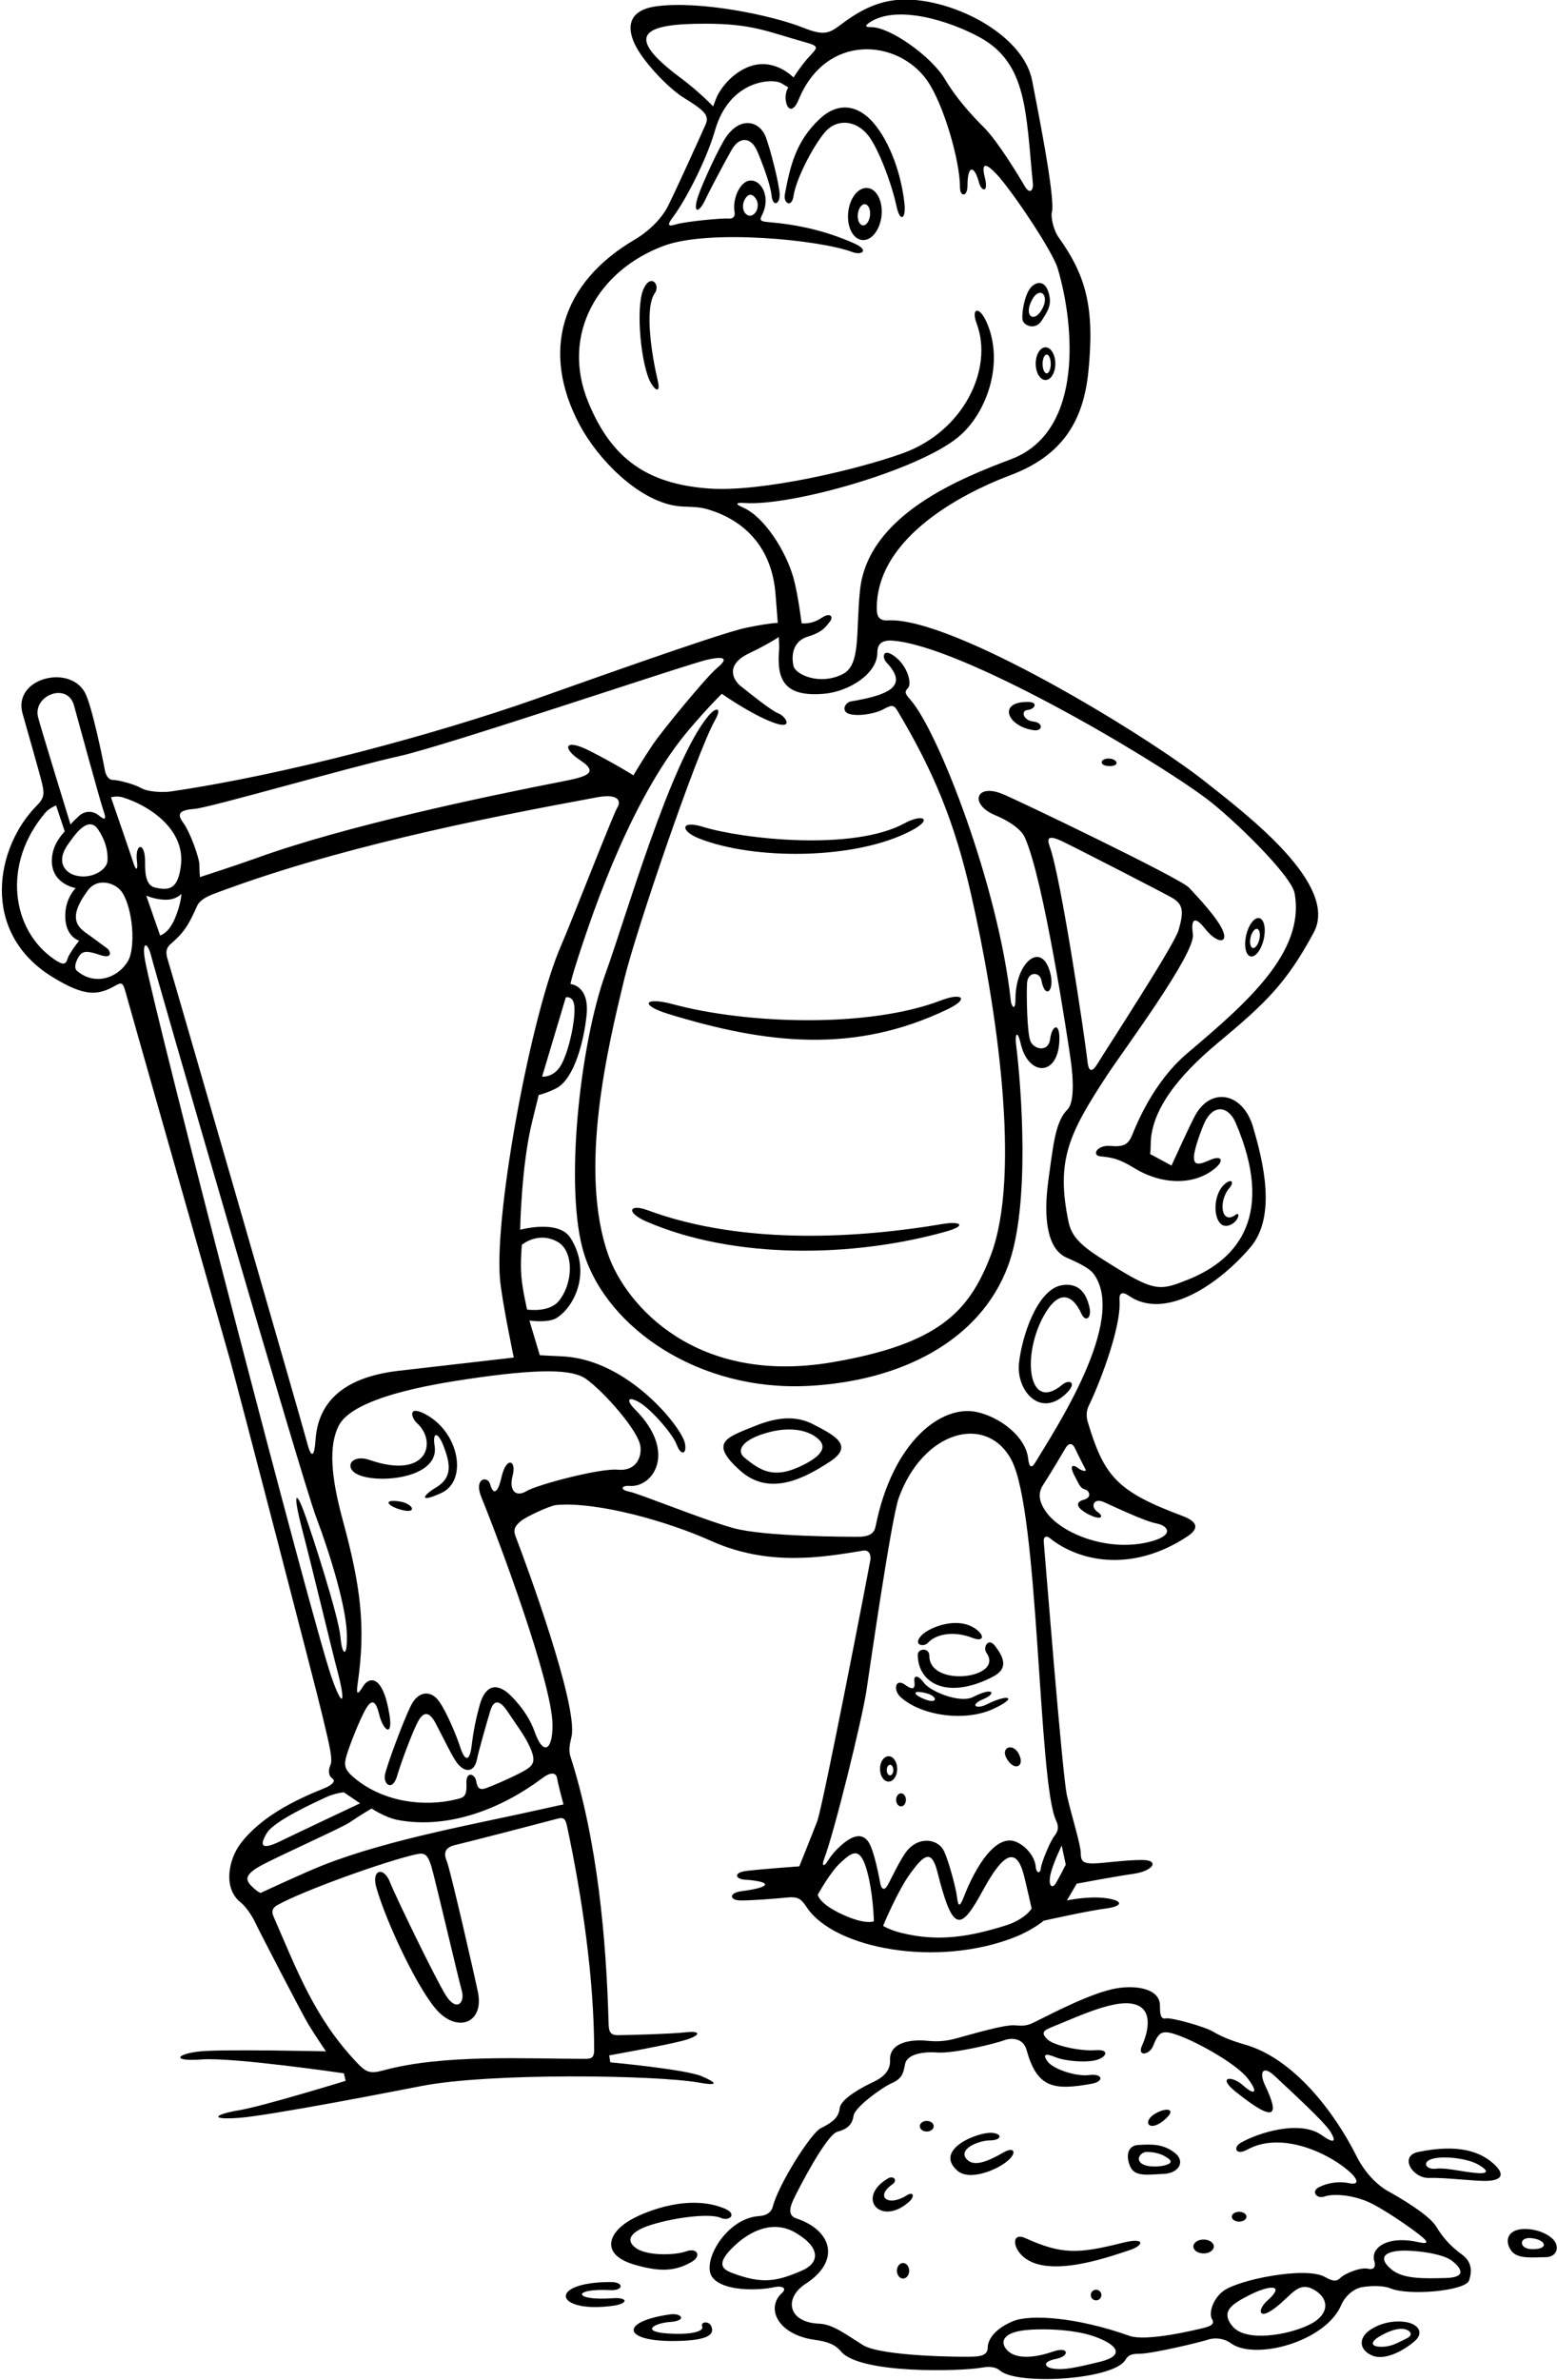 <?xml version="1.0" encoding="UTF-8"?>
<svg xmlns="http://www.w3.org/2000/svg" xmlns:xlink="http://www.w3.org/1999/xlink" width="449pt" height="686pt" viewBox="0 0 449 686" version="1.1">
<g id="surface1">
<path style=" stroke:none;fill-rule:nonzero;fill:rgb(0%,0%,0%);fill-opacity:1;" d="M 201.5 600.332 C 207.164 601.332 207 600.5 202.336 598.5 C 197.664 596.5 176 594.5 176 594.5 L 175.664 592.5 C 175.664 592.5 193.5 589.332 197.836 588 C 202.164 586.668 202.164 585.336 197.836 585.836 C 193.5 586.332 180.5 586.668 178.164 586.668 C 175.836 586.668 175.566 585.5 175.5 583.164 C 174.836 559.238 172.355 530.797 164.5 506.336 C 163.82 504.215 164.5 502.164 164.836 500.5 C 166.676 491.289 151.547 450.32 148.664 442.836 C 147.836 440.664 148.836 439.664 150.164 438.5 C 151.5 437.336 158.5 434 160.5 433.836 C 172.414 432.84 192.641 438.605 205 444.164 C 221.426 451.559 236.852 448.996 248.836 447 C 250.836 446.664 251.164 448.5 251 449.664 C 250.836 450.836 237.336 520.664 235.664 525 C 234 529.336 230.5 538 230.5 538 C 230.5 538 219 538.836 215.164 539.336 C 211.336 539.836 212.164 541.664 214.664 541.836 C 222.547 542.359 222.93 543.98 213.836 545.164 C 210 545.664 210.336 547.836 213.664 547.836 C 217 547.836 223.5 547.336 226.836 547 C 230.164 546.664 231 547.336 232.664 549.836 C 240.648 561.809 270.406 567.305 292.836 558.336 C 297.836 556.336 301 553.664 301 553.664 C 301 553.664 313.664 550.836 318.836 550.164 C 324 549.5 324 547.836 318.836 547.164 C 313.664 546.5 307.664 547.836 307.664 547.836 L 310.5 543 C 310.5 543 321 541 326.836 540.164 C 332.664 539.336 334.5 536.164 329.336 536.164 C 324.164 536.164 318 537.164 315.164 537.164 C 312.336 537.164 311.664 536.5 311.664 534.164 C 311.664 531.836 309 523.336 307.664 517.5 C 306.336 511.664 301.164 446.164 301 444.5 C 300.836 442.836 301.836 442.664 302.664 443.336 C 311.883 450.707 327.227 453.016 342.5 442.836 C 345.672 440.719 345.605 438.727 341 437 C 322.09 429.91 318.41 425.648 313.664 409.836 C 313.164 408.164 313.336 406.5 314 405.164 C 316.473 400.223 323.414 383 322.836 374.836 C 322.664 372.5 323.836 372.336 325.5 373.5 C 335.414 380.438 350.422 371.34 360.5 359.664 C 368.25 350.691 364.25 334.75 361.336 324.836 C 358.402 314.871 349.039 313.129 344.5 321.836 C 342.5 325.664 337.836 336 337.836 336 L 331.664 332.664 C 331.664 332.664 331.836 331.5 331.836 330 C 331.836 320.129 339.723 310.203 351.164 300.664 C 364.895 289.227 370.938 283.496 378.836 268.836 C 386.223 255.109 360 235.164 347.336 225.164 C 330.492 211.871 274.566 177.742 256 178.836 C 253.164 179 252.836 177.164 252.836 175.336 C 252.836 152.336 284.223 139.664 291.336 137 C 306.492 131.312 312.395 121.242 313.836 107.332 C 315.77 88.602 313.117 79.398 305.336 68.5 C 303.664 66.168 303 62.332 303.336 61.168 C 304.473 57.184 298.695 28.816 297.664 23.332 C 295.465 11.578 279.48 2.031 265.5 0.168 C 256.711 -1.004 250.234 1.281 242.836 6.832 C 239.289 9.492 237.934 10.508 231.664 8 C 222.621 4.383 201.73 0.09 189.164 1.832 C 179.871 3.125 180.211 9.719 185.742 17.027 C 189.012 21.352 193.754 26.059 197.164 28.168 C 202.836 31.668 204.664 33.168 203.5 35.832 C 202.336 38.5 195.164 54.332 192.664 59.332 C 190.164 64.332 185.164 67.832 183.164 69 C 161.801 81.465 155.867 101.312 167.164 122.5 C 172.441 132.391 183.895 144.164 195 145.836 C 197.801 146.254 200.836 145.836 204.164 146.836 C 213.84 149.734 222.605 156.988 223.664 171.5 C 223.867 174.27 224.098 177.062 224.289 179.547 C 222.254 179.656 219.246 180.105 215 181 C 207.004 182.688 163.5 198.336 154 201.664 C 125.973 211.5 83.016 223.23 49.168 228.164 C 47.125 228.465 42.668 228.336 40.668 227.164 C 38.668 226 34 224.836 32.668 224.836 C 31.332 224.836 30.5 223.664 30.168 221.664 C 29.832 219.664 26.5 203.336 24.5 199.664 C 19.969 191.355 3.684 195.523 6.5 205.664 C 7.332 208.664 11.332 222.5 12.168 226 C 12.828 228.781 12.727 230.105 10.668 232.164 C -1.254 244.086 -5.918 268.734 15.168 281.664 C 24.645 287.48 28.301 286.965 33.5 284 C 35.039 283.121 35.5 283.336 36.168 285.836 C 36.832 288.336 64.5 385.5 66.332 392 C 68.168 398.5 91.5 488.164 92.832 494 C 94.168 499.836 96.168 506.836 95.332 508.664 C 94.5 510.5 94.832 512 95.832 512.664 C 96.832 513.336 96 514.5 93.5 515.5 C 85.285 518.785 75.215 523.66 69.332 531.5 C 65.832 536.164 64.332 544.336 69.332 548.336 C 71 549.664 72.832 552.5 73.668 554.336 C 74.5 556.164 87.168 580.664 89 583.664 C 90.832 586.668 94 591.332 94 591.332 C 94 591.332 64.668 590.668 57.832 591.332 C 51 592 49 594.332 58.168 593.668 C 67.332 593 99.168 597.668 99.168 597.668 L 99.668 599.832 C 99.668 599.832 75.832 607.168 68.832 608.332 C 61.832 609.5 60.168 611.168 69 610.5 C 77.832 609.832 113.836 602.832 121.5 601.332 C 141.25 597.469 189.082 598.141 201.5 600.332 Z M 178.164 423.664 C 173.164 423.164 154.836 428 151.836 429.836 C 148.836 431.664 146.664 429.836 147.836 425.336 C 149 420.836 146 419.836 144.664 425.664 C 143.336 431.5 142 430.336 141.336 427.836 C 140.664 425.336 136.5 426 138.836 431.664 C 143.391 442.73 159.336 485.215 159.336 497.336 C 159.336 504.629 156.66 506.238 154.164 499.164 C 153.168 496.332 151.164 492.664 147.336 488.836 C 143.5 485 140 485.5 138.336 491.5 C 136.664 497.5 136.215 501.648 136 503.336 C 135.41 507.945 134.035 507.773 132.664 503.5 C 131.816 500.84 129 493.836 126.664 490.5 C 124.336 487.164 120.664 487.336 118.5 491.664 C 116.336 496 111.5 509 111 511.664 C 110.5 514.336 113.164 516.5 114.5 512 C 115.836 507.5 119 499.164 120.5 496.336 C 122 493.5 123.695 493.059 125.664 496.836 C 128.676 502.59 130.336 506.164 131.664 508 C 133.98 511.18 136.742 510.93 137.5 507.336 C 138.164 504.164 140.5 496.164 141.336 493.336 C 142.164 490.5 143.664 489.336 146.336 493.336 C 149 497.336 151.336 500.336 152.836 503.664 C 154.594 507.574 153.863 508.793 151.664 510.164 C 149 511.836 140.5 515.5 139.5 515.664 C 138.5 515.836 137.664 515.664 137.336 513.5 C 137 511.336 134.336 510.336 134.5 514.164 C 134.664 518 133.664 518.164 131.664 518.664 C 122.598 520.934 110.625 519.621 102.164 512.5 C 99 509.836 99 508.664 100.5 504.336 C 102 500 104.5 494.164 105.664 492.336 C 106.836 490.5 108.164 489.336 109.336 494.164 C 110.5 499 113.336 500.836 112.336 494.5 C 110.391 482.188 106.277 483.48 104.664 486.164 C 102.664 489.5 102.836 487.5 103.164 485.164 C 105.445 469.223 104.164 457.723 98.832 438.164 C 95.312 425.262 94.832 416.625 97.668 411 C 101.77 402.859 124.23 399.141 134 397.664 C 155.863 394.371 165.113 394.723 169 397.5 C 174.312 401.297 184.035 412.422 184.664 416.836 C 185.164 420.336 183.164 424.164 178.164 423.664 Z M 49.168 272.164 C 53.047 268.844 54.344 266.77 56.832 261.164 C 57.5 259.664 59.203 258.598 61.668 257.664 C 96.574 244.477 137.777 236.168 172.164 229.836 C 178.5 228.664 179.164 231 178 232.836 C 176.836 234.664 164.336 266.836 161.836 272.5 C 153.297 291.852 142.594 349.094 144.164 368.5 C 144.664 374.664 148.164 391.336 148.164 391.336 C 148.164 391.336 120.5 394.5 114.836 395.164 C 97.719 397.18 91.672 405.266 91 415 C 90.668 419.836 89.832 420.836 88.5 415.664 C 87.168 410.5 49 278.5 48.332 276.5 C 47.668 274.5 48 273.164 49.168 272.164 Z M 46.168 269.664 L 42.168 258.164 C 42.168 258.164 45.168 259.555 48.5 259.336 C 50.996 259.168 52.332 257.664 52.332 257.664 C 52.332 257.664 52.168 260.836 50.332 265 C 48.5 269.164 46.168 269.664 46.168 269.664 Z M 165.664 290.5 C 165.836 294.164 164.336 301.836 162.164 306.336 C 160 310.836 156.336 310.336 156.336 310.336 L 163.164 287.5 C 163.164 287.5 165.5 286.836 165.664 290.5 Z M 150.5 358.836 C 150.5 358.836 155.199 354.816 160.836 358 C 165.449 360.609 165.438 369.723 161.164 375 C 158.336 378.5 152 377.5 152 377.5 C 152 377.5 150.664 371.836 150.336 367.836 C 150 363.836 150.5 358.836 150.5 358.836 Z M 242.836 551.836 C 236 548.664 235.836 546.164 235.836 546.164 C 235.836 546.164 239.5 539.5 242.5 536.836 C 245.5 534.164 247.836 532 249.836 538.664 C 251.836 545.336 252 553.836 252 553.836 C 252 553.836 249.664 555 242.836 551.836 Z M 289.664 555.164 C 279.664 558.223 270.723 559.891 259.836 557.164 C 256.5 556.336 254.664 555.164 254.664 555.164 C 254.664 555.164 258.836 545 262.664 539.836 C 266.5 534.664 268.645 532.969 270.336 539.664 C 274.801 557.395 277.031 556.715 283.5 544.836 C 289.559 533.703 293.223 532.387 295.336 540.836 C 296 543.5 297.5 550.164 297.5 550.164 C 297.5 550.164 295.664 553.336 289.664 555.164 Z M 307.336 537.5 C 307.336 537.5 305.5 541.164 304.5 542.836 C 303.5 544.5 302.336 543.836 302.836 540.836 C 303.336 537.836 306.164 532 306.164 532 Z M 304.5 524.664 C 305.449 526.727 305.164 527.836 304 529.336 C 302.836 530.836 300.336 536.836 300.164 538.5 C 300 540.164 298.836 540.164 298.664 538 C 298.5 535.836 296.5 532.5 293.164 531 C 287.246 528.336 281.309 538.164 278 546.664 C 276.836 549.664 276.336 549.836 276 547 C 275.664 544.164 273.664 536.836 272.336 533.836 C 270.539 529.797 264.348 529.09 260.836 534.5 C 258.664 537.836 256.664 542.336 255.836 543.664 C 255 545 254.164 544.664 253.836 542.836 C 253.5 541 252.164 534 250.664 531.336 C 249.164 528.664 246.664 528.664 243.5 531.164 C 240.336 533.664 239 536 238.336 537 C 237.664 538 236.836 538 237.664 535.836 C 240.562 528.309 248.539 495.914 249.836 487.5 C 250.5 483.164 257 437.836 259.164 431.836 C 266.238 412.254 284.539 407.473 291.664 420.836 C 299.648 435.801 299.355 513.484 304.5 524.664 Z M 312.5 432.336 C 310 433 310.336 434.664 313.836 436.5 C 317.336 438.336 318.664 437.336 316.5 435.836 C 314.336 434.336 315.336 431.664 318.336 433 C 321.336 434.336 330 438.5 333.5 439.164 C 337 439.836 338.836 442.664 331.336 444.5 C 319.262 447.449 306.016 441.992 301.664 435.836 C 299.664 433 299.164 430.5 300.836 428 C 302.5 425.5 306.664 418.5 307.336 417.336 C 308 416.164 309.164 415.664 310 417.5 C 310.711 419.062 313.164 423.836 313.164 423.836 C 313.164 423.836 312.664 424.5 310.836 423.164 C 309 421.836 308.5 422.836 309.836 425.336 C 311.164 427.836 311.5 429 312.836 429.336 C 314.164 429.664 315 431.664 312.5 432.336 Z M 251 6.332 C 258.883 1.316 273.902 6.012 282.664 10.832 C 296.223 18.289 295.836 32.434 297.836 52.668 C 298.078 55.152 296.836 56 295.5 53.668 C 294.164 51.332 287.836 40.832 283.836 36.832 C 279.836 32.832 275.664 28.164 272.5 22.832 C 268.539 16.168 256.625 7.832 251.336 7.832 C 249.5 7.832 249.164 7.5 251 6.332 Z M 196.336 22.5 C 179.188 9.777 185.926 6.832 203.336 6.832 C 217.023 6.832 221.242 9.109 232.164 12.168 C 236.336 13.332 235.836 13.668 233.5 16.168 C 231.164 18.668 228.836 22.332 228.836 22.332 C 228.836 22.332 224.836 18.168 219.336 18.5 C 213.836 18.832 208.945 23.445 206.836 27.668 C 206.5 28.332 205.664 30.668 205.664 30.668 C 205.664 30.668 201.5 26.332 196.336 22.5 Z M 214.336 146.336 C 211.664 145.164 212.336 144.836 214.836 145 C 228.375 145.902 264.68 135.598 276.336 126 C 284.582 119.207 289.863 104.348 284.336 92.5 C 282.316 88.176 279.961 88.785 281.664 93.332 C 286.492 106.195 278.008 124.305 260.336 130.664 C 247.074 135.438 219.594 141.863 204.664 140.836 C 186.609 139.586 176.336 132.191 169.664 116 C 161.543 96.27 172.625 77.785 191.5 70.832 C 204.605 66.004 236.34 69.105 245.836 72.668 C 248.5 73.668 250.836 72.168 246.336 70.168 C 238.02 66.473 229.984 64.719 221.336 64 C 219.312 63.832 219.012 63.422 219.664 62.168 C 222.609 56.531 219.207 51.246 215.781 52.137 C 213.309 52.781 211.164 57.316 211.836 61.168 C 212.023 62.27 211.5 63.168 210 63 C 208.5 62.832 197.664 63.832 195 64.668 C 192.336 65.5 192.5 64.668 194 62.668 C 198.062 57.246 203.938 45.477 206.164 37.668 C 210.414 22.809 222.977 22.527 225.336 24 C 226.664 24.832 227.336 25.168 227.336 25.168 C 227.336 25.168 226.164 26.832 226.664 29.332 C 227.164 31.832 228.77 32.457 230.336 28.668 C 238.234 9.527 258.863 11.195 267.336 23.168 C 272.004 29.766 276.836 46.215 276.836 54 C 276.836 56.832 279 56.832 279 53.5 C 279 47.465 280.961 47.512 282.336 52.668 C 283 55.168 285.164 55.832 284 51.168 C 282.836 46.5 284.543 47.148 287.5 50.332 C 291.836 55 303.5 72.332 305 77.332 C 309.719 93.062 312.836 124.27 291.664 132.336 C 277.941 137.562 250.281 148.105 248 170.164 C 246.746 182.266 248.309 191.68 243 194.336 C 236.316 197.676 229.406 194.438 228.836 192 C 228.164 189.164 228.5 184.836 233 183.5 C 237.5 182.164 238.336 180.336 239.336 179.164 C 240.336 178 239.691 176.262 236.836 178.164 C 233.836 180.164 231.164 179.664 231.164 179.664 C 231.164 179.664 230.164 171.5 228.836 166.664 C 226.715 158.988 220.449 149.012 214.336 146.336 Z M 214.316 58.832 C 214.516 57.547 215.441 56.145 216.414 56.145 C 217.395 56.145 218.52 57.699 218.52 59 C 218.52 61.137 217.227 62.191 216.25 62.191 C 215.273 62.191 213.98 60.969 214.316 58.832 Z M 216 188.336 C 219.246 186.785 222.363 185.105 224.578 183.629 C 224.68 185.32 224.727 186.637 224.664 187.336 C 223.961 195.824 226.039 200.953 237.5 200 C 245.055 199.371 253 194.074 253 188.164 C 253 185.664 254.32 184.492 257.164 184.664 C 276.734 185.871 330.984 217.629 347.836 230.164 C 355.281 235.711 372.387 252.289 373.336 257.5 C 376.426 274.508 359.52 289.102 342.336 303.664 C 332.5 312 327.664 324.336 326.5 327.164 C 325.336 330 324 330.664 320.164 330.336 C 316.336 330 314.711 333.07 317.336 333.336 C 320.664 333.664 322.664 334 327 336.664 C 334.984 341.582 344.293 341.809 350.336 336.836 C 353.164 334.5 352.336 332.836 348.664 334.5 C 345 336.164 344.164 335.5 344.336 333.164 C 344.5 330.836 346.5 325.5 347.336 323.664 C 349.77 318.312 354.176 318.633 356.336 323.664 C 367.547 349.828 357.512 362.895 342.664 368.836 C 335.102 371.859 333.289 372.473 322.5 365.836 C 313.742 360.445 309.312 357.777 308.164 352.336 C 304.414 334.504 308.254 326.719 319.336 309.836 C 323.875 302.91 344.789 274.867 344 269.336 C 343.203 263.758 345.297 264.906 347.336 267.5 C 351 272.164 354.164 272 352.664 268.336 C 351.164 264.664 345.336 258.5 342.836 255.836 C 340.336 253.164 293.164 230.5 289 228.836 C 281.316 225.762 279.5 231.875 287 235 C 291 236.664 294.441 239.016 295.5 241.336 C 300.898 253.16 307.68 298.156 308.664 304.836 C 309.734 312.043 309.652 318.012 307.836 319.836 C 304.383 323.281 303.781 329.66 302.336 340.164 C 300.77 351.504 302.117 360.055 307.5 362.5 C 309.336 363.336 313.836 365.164 315.336 367.164 C 325.328 380.492 303.895 412.676 298.5 421.664 C 297.5 423.336 296.758 422.992 296.5 420.5 C 295.844 414.164 288.32 408.391 281.5 407 C 271.57 404.977 257.43 415.355 252.5 440 C 252.164 441.664 251.164 443 247.5 443 C 244.914 443 220.5 443 211.5 440.5 C 202.5 438 184.664 430.664 181.5 430 C 178.336 429.336 179.5 428.164 181.5 428.336 C 188.348 428.902 195.371 418.539 183.164 406.336 C 180.336 403.5 181.164 402.336 184.5 404.336 C 187.836 406.336 194 413.336 195.164 416.5 C 196.336 419.664 198.164 419.336 197.5 416 C 196.605 411.523 181.172 391.863 162.164 391 C 158.5 390.836 155.664 390.664 155.664 390.664 L 152.664 380.664 C 152.664 380.664 158.164 381.5 160.664 379.836 C 166.133 376.188 170.422 366.09 164.5 356.836 C 161.043 351.43 150 354.5 150 354.5 C 150 354.5 150.301 335.961 153.5 323.164 C 155 317.164 155.336 315.664 155.336 315.664 C 155.336 315.664 158 315 160.5 313.664 C 165.586 310.953 168.414 300.156 169.164 292.5 C 170 284 164.5 283.664 164.5 283.664 C 164.5 283.664 164.836 282 165.664 279.336 C 171.914 259.34 183.141 228.551 198.836 210.164 C 204.664 203.336 208.164 200 208.164 200 C 208.164 200 216.164 205.664 222.664 208.164 C 229.164 210.664 226.664 206.5 224.5 205.664 C 222.336 204.836 216 199.664 213.664 197.836 C 211.336 196 209.07 191.637 216 188.336 Z M 313.625 306.125 C 312.641 297.605 305.891 252.766 302.75 244.125 C 301.934 241.883 301.98 240.531 306 242.375 C 309.355 243.914 336.5 257.875 338.125 258.875 C 341.207 260.773 341.418 262.727 339.875 268.125 C 338.652 272.406 319.418 301.848 316.5 306.625 C 315.125 308.875 314 309.375 313.625 306.125 Z M 56.168 233.164 C 60.5 232.836 101.336 221 115 218 C 128.664 215 197.965 191.508 204 190.164 C 210 188.836 209.5 190.336 206.664 192.664 C 203.836 195 191 210.5 188 215 C 185 219.5 182.664 223.5 182.664 223.5 C 182.664 223.5 177.664 220.336 170.164 216.5 C 162.664 212.664 162 215.664 167.336 219.164 C 172.664 222.664 169.5 223.836 162.664 225.164 C 139.574 229.672 99.668 238.062 74 247.336 C 68 249.5 57.668 252.836 57.668 252.836 C 57.668 252.836 57.5 251.336 57.5 249.336 C 57.5 247.336 54.832 239.836 52.832 237.164 C 50.832 234.5 51.832 233.5 56.168 233.164 Z M 11 206.836 C 9.305 200.48 19.434 196.496 21.332 203.336 C 22.168 206.336 28.832 230.836 29.832 233.664 C 30.832 236.5 30.191 236.453 28.418 235 C 26.824 233.691 24.5 233.664 22.832 235.164 C 21.168 236.664 20.332 237.664 20.332 237.664 C 20.332 237.664 12.074 210.859 11 206.836 Z M 31 248.164 C 30.859 250.68 26.418 253.652 21.668 252.336 C 18.984 251.59 15.855 248.613 19.699 243.266 C 21.379 240.93 25.41 234.781 28.332 239.164 C 30.332 242.164 31.168 245.164 31 248.164 Z M 15.832 276.664 C 3.355 268.348 0.371 249.098 13.168 234.164 C 14.168 233 16.168 232.164 16.168 232.164 L 18.668 239.664 C 18.668 239.664 15.832 242.5 15.168 246 C 13.512 254.684 21.832 256 21.832 256 C 21.832 256 19.066 258.66 18.832 263.336 C 18.5 270 22.832 271.164 22.832 271.164 C 22.832 271.164 20 274.664 19.5 276.336 C 19 278 18.332 278.336 15.832 276.664 Z M 36.832 277.164 C 33.949 281.902 27.359 284.285 22.168 279.836 C 21.641 279.383 21.301 278.172 22.668 275.836 C 23.832 273.836 25.5 274.164 29 275.336 C 32.5 276.5 32 274.164 30.832 273.336 C 29.668 272.5 27.5 270.836 24.668 268.836 C 21.16 266.359 20.508 263.195 25.332 256.664 C 28.168 252.836 33.359 254.504 35.168 257.164 C 38.332 261.836 39.219 273.246 36.832 277.164 Z M 39.5 248.336 C 39.832 251 39.168 251 38.5 248.836 C 37.832 246.664 32 229.836 32 229.836 C 32 229.836 33.668 229.336 35.332 229.836 C 42.676 232.035 53.492 238.906 52.168 249.5 C 51.32 256.281 48.902 256.828 44.668 255.836 C 41.832 255.164 41.832 251.164 41.832 248.336 C 41.832 242.496 38.84 243.059 39.5 248.336 Z M 95.668 483.664 C 89.844 467.035 44.777 293.027 41.832 276.836 C 40.832 271.336 42.5 271.164 43.668 275.836 C 44.832 280.5 86.832 425.836 91.168 437.336 C 95.5 448.836 99.668 463 100 470.5 C 100.336 478 98.668 477.664 98.168 471.836 C 97.668 466 90 442.164 87.668 435.836 C 85.332 429.5 84.332 430.164 87.168 441 C 90 451.836 96 476.836 97.168 481.164 C 99.898 491.316 98.82 492.676 95.668 483.664 Z M 77 528.336 C 79.168 524.836 91 519.5 93.832 518.164 C 96.668 516.836 99.168 516.664 99.168 516.664 L 103.836 519.836 C 103.836 519.836 86.168 528.164 80.668 530.836 C 75.168 533.5 74.832 531.836 77 528.336 Z M 72.5 543.664 C 70.668 541.836 70.668 540.336 75.168 537.836 C 79.668 535.336 98.594 526.863 100.836 525.336 C 104 523.164 107.164 521.336 107.164 521.336 C 107.164 521.336 111.164 524 114.836 524.664 C 129.59 527.352 144.742 521.316 156.5 512.5 C 158.5 511 160.336 510.664 160.664 512.664 C 161 514.664 162.5 520.164 162.5 520.164 C 162.5 520.164 160 520.664 156.336 521.5 C 138.445 525.566 112.543 530.035 93.168 537.664 C 87.668 539.836 75.168 545.664 75.168 545.664 C 75.168 545.664 74.332 545.5 72.5 543.664 Z M 110.5 596.832 C 106.547 597.91 105.457 597.277 102.836 594.5 C 90.742 581.711 85.715 568.18 78.832 552.336 C 78.266 551.027 78.5 550 80 549.164 C 87.867 544.797 111.84 536.285 120.164 534.5 C 122.5 534 123.336 534.664 124.336 537.836 C 125.336 541 132.164 570.336 133.164 573.836 C 134.164 577.336 131.664 580 128.664 575.336 C 125.664 570.664 113.754 545.969 112.5 542.664 C 110.699 537.926 107.066 538.902 108.5 544 C 111.391 554.281 120.996 574.496 126.5 580 C 132.391 585.891 139.555 582.945 137.836 574.336 C 137 570.164 129.836 538.836 128.836 536.5 C 127.836 534.164 128.336 532.5 131.336 531.836 C 134.336 531.164 158.664 524.836 160.5 524.336 C 162.336 523.836 163 524 163.5 526.336 C 167.801 546.41 171.336 570.301 171.336 591 C 171.336 592.832 170.836 593.5 168.836 593.5 C 151.449 593.5 127.871 592.094 110.5 596.832 "/>
<path style=" stroke:none;fill-rule:nonzero;fill:rgb(0%,0%,0%);fill-opacity:1;" d="M 209.5 39.332 C 207.445 42.211 202.5 53 201.336 56.5 C 199.629 61.609 201.523 61.68 203.5 57.332 C 204.336 55.5 209 46.668 211 43.168 C 213.188 39.336 216.531 39.387 218.336 43.5 C 219.5 46.168 222.164 53 222.5 56.332 C 222.836 59.664 224.836 59 224.836 56.168 C 224.836 53.332 222 42.5 220.836 39.5 C 219.047 34.898 213.68 33.488 209.5 39.332 "/>
<path style=" stroke:none;fill-rule:nonzero;fill:rgb(0%,0%,0%);fill-opacity:1;" d="M 251.664 35.168 C 247.297 30.25 241.703 29.363 236.5 34.168 C 229.508 40.621 227.844 47.938 226.336 56 C 225.836 58.668 228.336 60 228.836 56.5 C 229.504 51.816 234.223 42.5 237.836 38.168 C 241.133 34.207 246.699 34.461 250.336 39 C 253.242 42.637 257.09 52.75 258.5 59.332 C 259.559 64.266 261.266 63.156 260.836 58.832 C 260.023 50.719 256.758 40.891 251.664 35.168 "/>
<path style=" stroke:none;fill-rule:nonzero;fill:rgb(0%,0%,0%);fill-opacity:1;" d="M 250.203 54.191 C 247.551 53.91 245.039 57.039 244.602 61.18 C 244.16 65.324 245.953 68.91 248.609 69.191 C 251.262 69.473 253.77 66.344 254.211 62.203 C 254.648 58.062 252.855 54.473 250.203 54.191 Z M 250.898 62.102 C 250.719 63.785 249.785 65.066 248.816 64.961 C 247.844 64.859 247.203 63.41 247.383 61.73 C 247.562 60.047 248.492 58.766 249.465 58.867 C 250.434 58.973 251.074 60.422 250.898 62.102 "/>
<path style=" stroke:none;fill-rule:nonzero;fill:rgb(0%,0%,0%);fill-opacity:1;" d="M 298.672 104.832 C 298.672 107.438 299.938 109.547 301.5 109.547 C 303.062 109.547 304.328 107.438 304.328 104.832 C 304.328 102.23 303.062 100.121 301.5 100.121 C 299.938 100.121 298.672 102.23 298.672 104.832 Z M 303.012 104.918 C 303.012 106.414 302.484 107.629 301.836 107.629 C 301.184 107.629 300.656 106.414 300.656 104.918 C 300.656 103.422 301.184 102.207 301.836 102.207 C 302.484 102.207 303.012 103.422 303.012 104.918 "/>
<path style=" stroke:none;fill-rule:nonzero;fill:rgb(0%,0%,0%);fill-opacity:1;" d="M 300.336 92.5 C 302.164 89.668 303.5 87.832 302.336 84.168 C 301.164 80.5 298.5 81.332 297.164 83 C 295.375 85.238 294.664 90.168 294.836 92 C 295 93.832 298.5 95.332 300.336 92.5 Z M 297.664 86.332 C 299.738 82.535 302.664 84.836 300.664 88.832 C 298.391 93.383 294.98 91.254 297.664 86.332 "/>
<path style=" stroke:none;fill-rule:nonzero;fill:rgb(0%,0%,0%);fill-opacity:1;" d="M 188.836 84.5 C 190.559 82.039 187.535 78.609 185.5 83.5 C 183.227 88.961 184.898 105.488 187.664 110.332 C 189 112.668 190.555 113.41 189.664 109.668 C 188.09 103.008 185.691 88.992 188.836 84.5 "/>
<path style=" stroke:none;fill-rule:nonzero;fill:rgb(0%,0%,0%);fill-opacity:1;" d="M 245 205.836 C 247.816 206.586 252.5 205.664 254.664 204.5 C 256.836 203.336 257.664 203 258.664 204.664 C 269.441 222.629 275.348 237.316 280 257.664 C 287.324 289.703 294.676 338.574 285.664 362 C 279.402 378.281 270.484 387.438 240.164 392.664 C 200.617 399.484 180.605 376.18 175.5 362 C 166.602 337.281 175.453 301.219 180 282.336 C 183.352 268.422 200.918 216.953 206.164 207.664 C 208.336 203.836 206.5 203.664 204.164 206.5 C 193.277 219.723 180.25 265.148 174.664 280.5 C 167.281 300.809 162.551 343.078 168.5 361.664 C 175.219 382.66 201.34 401.23 233.336 399.5 C 259.855 398.066 282.59 386.547 290.664 365 C 297.211 347.555 294.516 313.109 293 301 C 292.664 298.336 293.336 296.5 294.336 300.836 C 296.52 310.305 305.168 310.496 305.5 299.836 C 305.664 294.5 303.336 295.5 302.836 299.5 C 302.336 303.5 298.164 302.5 297.164 300.164 C 296.164 297.836 296 287 296.164 283.5 C 296.336 280 299.836 280 300.336 282.664 C 301.379 288.246 304.258 285.672 302.836 280.336 C 300.379 271.133 292.836 277.336 292.836 288 C 292.836 291.664 291.684 290.156 291.5 288.5 C 287.836 255.164 270.5 210.664 262.5 201.664 C 261.164 200.164 260.664 199.5 261.836 198.336 C 263 197.164 261.836 192.164 258.164 189.336 C 254.5 186.5 254.285 189.535 255.664 191 C 261.52 197.207 257.754 200.164 245.5 202.164 C 243.527 202.488 242.5 205.164 245 205.836 "/>
<path style=" stroke:none;fill-rule:nonzero;fill:rgb(0%,0%,0%);fill-opacity:1;" d="M 298.164 210.5 C 300.664 210.836 301 208.336 298 208 C 295 207.664 294.336 204.836 296.336 204.664 C 298.336 204.5 299.664 202.336 296.336 202.336 C 287.492 202.336 290.559 209.484 298.164 210.5 "/>
<path style=" stroke:none;fill-rule:nonzero;fill:rgb(0%,0%,0%);fill-opacity:1;" d="M 320 220.836 C 323.164 220.836 322.172 218.664 319.664 218.664 C 317.164 218.664 316.836 220.836 320 220.836 "/>
<path style=" stroke:none;fill-rule:nonzero;fill:rgb(0%,0%,0%);fill-opacity:1;" d="M 360.629 275.691 C 362.023 276.012 363.723 273.805 364.422 270.758 C 365.121 267.715 364.559 264.984 363.16 264.664 C 361.766 264.344 360.066 266.551 359.367 269.598 C 358.668 272.641 359.23 275.367 360.629 275.691 Z M 360.637 270.23 C 360.988 268.707 361.84 267.605 362.535 267.766 C 363.234 267.926 363.516 269.289 363.164 270.812 C 362.812 272.336 361.965 273.438 361.27 273.277 C 360.57 273.117 360.289 271.754 360.637 270.23 "/>
<path style=" stroke:none;fill-rule:nonzero;fill:rgb(0%,0%,0%);fill-opacity:1;" d="M 355 353 C 357.336 351.836 357.664 349.164 356.336 350.164 C 352.191 353.273 351.246 346.297 354.5 342.5 C 356.035 340.711 355.125 339.617 353.164 341.336 C 348.91 345.055 349.992 355.504 355 353 "/>
<path style=" stroke:none;fill-rule:nonzero;fill:rgb(0%,0%,0%);fill-opacity:1;" d="M 307.664 401.5 C 310.664 398.5 308.336 397.5 306.336 399.164 C 296.145 407.656 294.48 389.66 301.664 378.164 C 305.773 371.598 309.488 373.504 311.836 378.664 C 313.078 381.402 314.91 379.816 314.164 376.836 C 313.777 375.277 312.555 369.391 306.164 370.5 C 298.992 371.746 294.562 385.641 293.836 393.164 C 293.094 400.793 300.016 409.152 307.664 401.5 "/>
<path style=" stroke:none;fill-rule:nonzero;fill:rgb(0%,0%,0%);fill-opacity:1;" d="M 267.664 473.5 C 269.488 471.449 274.344 469.773 280.5 472.164 C 283.5 473.336 284.164 471.664 281.5 469.664 C 276.293 465.762 268.137 469.031 265.836 471.336 C 263 474.164 266.336 475 267.664 473.5 "/>
<path style=" stroke:none;fill-rule:nonzero;fill:rgb(0%,0%,0%);fill-opacity:1;" d="M 286.336 483.336 C 290.492 481.176 289.93 478.273 286.836 474.336 C 285 472 283.336 474.836 284.5 476.5 C 289.664 483.883 268 486.562 268 477.336 C 268 474.836 264.664 475.164 264.664 477 C 264.664 485.203 273.145 490.172 286.336 483.336 "/>
<path style=" stroke:none;fill-rule:nonzero;fill:rgb(0%,0%,0%);fill-opacity:1;" d="M 284.5 491.336 C 281.5 492.836 279.5 491.5 283.5 489.836 C 287.5 488.164 286.5 486.164 280.664 489.164 C 276.82 491.145 268.254 487.559 266.5 485.164 C 264.664 482.664 263.5 483 263.664 484.5 C 263.836 486 264 487.836 261 485.664 C 258.18 483.629 257.5 487.164 259.664 489.164 C 265.547 494.594 278.176 496.406 286.336 492.664 C 293.785 489.25 290.902 488.133 284.5 491.336 Z M 266.664 489.836 C 262.836 488.336 263.164 487 267.336 488.164 C 270.422 489.031 270.5 491.336 266.664 489.836 "/>
<path style=" stroke:none;fill-rule:nonzero;fill:rgb(0%,0%,0%);fill-opacity:1;" d="M 290.164 506.664 C 292.336 510.836 295.684 509.348 293.836 505.664 C 292.125 502.27 288.617 503.691 290.164 506.664 "/>
<path style=" stroke:none;fill-rule:nonzero;fill:rgb(0%,0%,0%);fill-opacity:1;" d="M 256.25 506.262 C 254.883 506.262 253.773 507.898 253.773 509.914 C 253.773 511.934 254.883 513.57 256.25 513.57 C 257.617 513.57 258.727 511.934 258.727 509.914 C 258.727 507.898 257.617 506.262 256.25 506.262 Z M 256.664 511.781 C 256.145 511.781 255.723 511.098 255.723 510.25 C 255.723 509.402 256.145 508.719 256.664 508.719 C 257.188 508.719 257.609 509.402 257.609 510.25 C 257.609 511.098 257.188 511.781 256.664 511.781 "/>
<path style=" stroke:none;fill-rule:nonzero;fill:rgb(0%,0%,0%);fill-opacity:1;" d="M 259.836 516.949 C 259.051 516.949 258.418 517.793 258.418 518.836 C 258.418 519.875 259.051 520.719 259.836 520.719 C 260.613 520.719 261.246 519.875 261.246 518.836 C 261.246 517.793 260.613 516.949 259.836 516.949 "/>
<path style=" stroke:none;fill-rule:nonzero;fill:rgb(0%,0%,0%);fill-opacity:1;" d="M 271.375 288.375 C 250.508 296.402 215.414 295.23 194.125 289.5 C 185.781 287.254 184.336 289.699 192.625 292.25 C 221.133 301.023 246.492 303.852 273.375 290.875 C 279.672 287.836 277.398 286.059 271.375 288.375 "/>
<path style=" stroke:none;fill-rule:nonzero;fill:rgb(0%,0%,0%);fill-opacity:1;" d="M 201.5 241.664 C 217.219 247.953 246.84 247.992 263 239.336 C 269.18 236.023 266.008 234.512 260.836 237.336 C 246.094 245.371 214.391 241.941 202.664 238.336 C 196.215 236.348 196.094 239.504 201.5 241.664 "/>
<path style=" stroke:none;fill-rule:nonzero;fill:rgb(0%,0%,0%);fill-opacity:1;" d="M 271.836 352.836 C 249.293 356.648 215.02 359.363 186.664 348.836 C 181.492 346.91 180.312 349.496 186.5 352.164 C 211.801 363.09 246.016 362.543 272.836 355 C 278.941 353.281 277.031 351.953 271.836 352.836 "/>
<path style=" stroke:none;fill-rule:nonzero;fill:rgb(0%,0%,0%);fill-opacity:1;" d="M 122.336 407.5 C 117.336 405 118.836 409 120.164 410.164 C 126.121 415.379 123.547 426.734 106.5 420.836 C 102.164 419.336 99.668 422 101.836 424.164 C 105.777 428.109 126.891 426.945 125.336 416.836 C 124.664 412.5 126.336 412.836 127.836 416.664 C 129.93 422.02 130.547 425.949 125.664 428.836 C 122 431 120.5 433.5 127.336 430.336 C 135.02 426.77 132.422 412.543 122.336 407.5 "/>
<path style=" stroke:none;fill-rule:nonzero;fill:rgb(0%,0%,0%);fill-opacity:1;" d="M 115.336 432.836 C 110 432 111.836 434.336 116.164 435.336 C 120.5 436.336 118.988 433.406 115.336 432.836 "/>
<path style=" stroke:none;fill-rule:nonzero;fill:rgb(0%,0%,0%);fill-opacity:1;" d="M 234.336 410.5 C 228.164 407.336 221.793 409.395 217 411.336 C 209.164 414.5 204.664 416 213.336 423.836 C 222 431.664 232.164 426 239.336 421.336 C 246.5 416.664 240.5 413.664 234.336 410.5 Z M 230.5 422.836 C 223.055 426.246 219.277 423.977 214.664 420.164 C 212.238 418.16 213.93 414.895 221.836 412.836 C 226.73 411.555 232.5 411.664 236 414.836 C 239.5 418 234.5 421 230.5 422.836 "/>
<path style=" stroke:none;fill-rule:nonzero;fill:rgb(0%,0%,0%);fill-opacity:1;" d="M 176.664 662.5 C 165.16 663.332 164.848 659.578 176 660.168 C 179.844 660.371 180.004 657.832 176.164 657.832 C 157.629 657.832 159.883 667 176.836 664.668 C 181.281 664.055 181.152 662.176 176.664 662.5 "/>
<path style=" stroke:none;fill-rule:nonzero;fill:rgb(0%,0%,0%);fill-opacity:1;" d="M 202.5 670.668 C 203 671.668 200.664 673.168 192.664 672.668 C 184.664 672.168 188.5 669.668 193.336 669.332 C 198.164 669 196.664 666.668 193.164 667.168 C 178.809 669.219 179.5 674.832 193.836 674.832 C 203.902 674.832 205.598 673.055 205.336 671.332 C 204.926 668.676 201.793 669.254 202.5 670.668 "/>
<path style=" stroke:none;fill-rule:nonzero;fill:rgb(0%,0%,0%);fill-opacity:1;" d="M 187.836 641.332 C 194.824 639.137 204.844 637.973 207.836 639.332 C 210.285 640.449 212.793 638.266 209 636.668 C 198.992 632.453 186.762 637.164 182 639.832 C 175.164 643.668 173.164 650 183 652.832 C 189.465 654.695 194.262 655.082 199.5 652 C 202.336 650.332 201.164 647.832 197.836 649 C 194.5 650.168 186.5 650.332 183.336 648 C 180.164 645.668 182 643.168 187.836 641.332 "/>
<path style=" stroke:none;fill-rule:nonzero;fill:rgb(0%,0%,0%);fill-opacity:1;" d="M 421.5 649.832 C 418.5 647.668 416.164 645.168 414.164 641.832 C 412.164 638.5 403.664 633.5 400.336 631.668 C 397 629.832 393.5 626.168 391.164 621.5 C 385.035 609.234 373.188 593.32 358.836 589.332 C 355.836 588.5 352.336 587.168 349.836 585.664 C 347.336 584.164 337.664 581.5 336.164 581.836 C 334.664 582.164 334.5 580.5 334.5 578.164 C 334.5 573.391 328 572.164 322 573.164 C 315.242 574.293 304.512 579.828 299.164 582.5 C 296.836 583.664 295.836 584.164 292.836 583.836 C 289.836 583.5 280.5 586.332 275.5 587.668 C 270.5 589 267.5 588.168 265.5 588.168 C 258.59 588.168 256.523 590.945 256.664 593.832 C 256.836 597.168 254.336 599 251.836 600.168 C 249.336 601.332 242.5 604.832 242.164 607.668 C 241.836 610.5 240 611.832 236.664 613.5 C 233.84 614.914 224.438 629.754 222.836 636.168 C 222.5 637.5 221.336 638.668 218.836 638.832 C 209.387 639.465 202.301 652 205.336 656.332 C 208.375 660.68 219.125 660.266 223.164 659.332 C 225.336 658.832 227.164 659.5 225.5 661 C 220.773 665.254 224.172 673.023 235 674.5 C 238.664 675 240.836 675.832 242.5 677.832 C 247.969 684.395 277.09 683.605 283.164 682.5 C 285 682.168 287 682.168 288.336 683.332 C 293.293 687.676 320.93 686.047 324.5 680.332 C 325.336 679 326 678.5 328.664 678.5 C 332.367 678.5 346.262 675.137 348.164 674.5 C 350.664 673.668 353.164 674.168 355 675.5 C 361.836 680.473 382.328 675.141 386.836 664.332 C 387.664 662.332 390 659.832 392.664 659.332 C 395.336 658.832 399 658.832 401 659.668 C 406.242 661.852 422.699 660.426 423.664 657.332 C 424.5 654.668 424.5 652 421.5 649.832 Z M 211 655.168 C 207.82 653.957 206.957 652.211 211.164 648 C 216.59 642.578 223.328 640.004 229.5 643.668 C 237.012 648.129 236.098 652.43 231.336 654.5 C 223.973 657.699 219.805 658.523 211 655.168 Z M 317.164 680.832 C 309.664 682.668 306.836 683.168 304 682.832 C 301.164 682.5 300.336 680.832 304.5 680 C 308.664 679.168 308.164 676.332 303.836 677.832 C 299.5 679.332 293 680.668 290.164 677.168 C 288.441 675.035 289.395 672.633 294.664 671.832 C 298.742 671.215 308.836 671.168 315.5 673.5 C 322.164 675.832 324.664 679 317.164 680.832 Z M 377.5 670.168 C 371.336 673.168 359.336 675.168 355.5 670.668 C 351.664 666.168 355.664 664 360.164 661.668 C 366.07 658.605 370.863 658.402 365.5 663.168 C 362.5 665.832 362.836 669 367.664 665.332 C 372.5 661.668 374.336 657.5 378.836 660 C 383.336 662.5 383.664 667.168 377.5 670.168 Z M 396.336 651.832 C 396.664 652.832 396.664 654.5 394.5 654 C 392.336 653.5 387.836 655.332 386.5 656.668 C 385.164 658 383.836 657.332 382 656.332 C 376.336 653.242 356.723 657.258 352.664 660.5 C 349.336 663.168 348.664 667.168 349.5 668.5 C 350.336 669.832 349.336 670.5 347.336 671 C 345.336 671.5 330.691 675.125 325.664 673.332 C 310.711 668.008 297.055 667 292 669.168 C 286.164 671.668 284.836 675 284.836 676.668 C 284.836 678.332 283.836 679.168 281 679.332 C 278.164 679.5 254.164 679.332 248.836 676 C 243.5 672.668 240.164 670 236.164 669.832 C 227.219 669.461 225.949 662.484 232.336 658.332 C 242.598 651.66 239.848 642.895 229.664 639.5 C 227.664 638.832 227.336 637.168 228.836 634 C 230.238 631.031 238.336 615.332 241.5 614.5 C 244.664 613.668 245.836 612.168 246.164 609.832 C 246.5 607.5 254.164 601.832 257.164 600.5 C 260.164 599.168 260.5 597.668 261 595 C 261.5 592.332 265.664 591.332 270.336 591.668 C 275 592 286.836 589.168 289.5 588.168 C 292.164 587.168 295.164 587.832 296 590.832 C 299.047 601.793 303.621 602.707 314.836 600.668 C 318.5 600 318 597.668 314.164 598.168 C 310.336 598.668 303.836 596.5 302.164 594.332 C 300.5 592.168 301.5 591.832 304.336 593 C 307.164 594.168 313.164 594.668 316.164 593.832 C 319.164 593 320.164 590.668 315.836 591 C 311.5 591.332 303.836 589.668 302 587.832 C 300.164 586 300.836 585.336 303.336 584.336 C 309.785 581.754 319.828 576.969 325.664 577.5 C 332.984 578.164 331.184 585.559 329.336 589.668 C 327.836 593 331.5 592.332 332.5 589.832 C 334.188 585.613 335.09 585.051 339.664 586.668 C 345.336 588.668 356.664 595 359.836 599.168 C 363 603.332 361.836 604.168 358.5 601.168 C 355.164 598.168 351 598.668 356.164 602.832 C 367.844 612.25 369.043 609.973 364.836 601.168 C 363 597.332 364.164 595.168 367.664 598.5 C 371.164 601.832 381.836 611.5 383.664 614.5 C 385.5 617.5 384.664 618 381.164 615.5 C 374.902 611.023 362.934 614.754 357.836 617.668 C 355.5 619 356.336 621.5 359.664 619.668 C 370.168 613.891 384.723 621.555 389.836 626.668 C 391.336 628.168 392.164 630 389 629.332 C 385.836 628.668 382.664 629.332 380.336 630.5 C 378 631.668 379.664 634 382 633.168 C 384.336 632.332 389.5 632.668 394 634.5 C 398.5 636.332 407 642.332 409.5 644.332 C 412 646.332 412 647 409 646.332 C 399.762 644.281 395.129 648.219 396.336 651.832 Z M 417 656.668 C 411 656.832 405 657 401.664 654.5 C 398.336 652 397.664 649.332 403.5 648.832 C 407.168 648.52 415.836 649.5 418.664 651.668 C 421.5 653.832 423 656.5 417 656.668 "/>
<path style=" stroke:none;fill-rule:nonzero;fill:rgb(0%,0%,0%);fill-opacity:1;" d="M 261.5 632.832 C 256.117 636.258 252.223 633.246 257.336 629.668 C 259 628.5 257.664 627 256 628 C 246.758 633.543 253.934 641.828 262 634.832 C 264.035 633.07 263.336 631.668 261.5 632.832 "/>
<path style=" stroke:none;fill-rule:nonzero;fill:rgb(0%,0%,0%);fill-opacity:1;" d="M 289.336 620.5 C 284.73 623.164 280.883 624.668 278.836 622.5 C 276 619.5 282.336 617 285.5 617 C 288.664 617 289.336 615.168 286.164 614.832 C 282.34 614.43 269.164 619.5 276 625.668 C 279.582 628.898 287.695 625.434 290.664 622.832 C 293.336 620.5 292.5 618.668 289.336 620.5 "/>
<path style=" stroke:none;fill-rule:nonzero;fill:rgb(0%,0%,0%);fill-opacity:1;" d="M 267.25 611.387 C 266.145 611.387 265.246 612.07 265.246 612.918 C 265.246 613.762 266.145 614.449 267.25 614.449 C 268.355 614.449 269.254 613.762 269.254 612.918 C 269.254 612.07 268.355 611.387 267.25 611.387 "/>
<path style=" stroke:none;fill-rule:nonzero;fill:rgb(0%,0%,0%);fill-opacity:1;" d="M 260.414 652.344 C 259.441 652.344 258.648 653.348 258.648 654.582 C 258.648 655.82 259.441 656.824 260.414 656.824 C 261.395 656.824 262.184 655.82 262.184 654.582 C 262.184 653.348 261.395 652.344 260.414 652.344 "/>
<path style=" stroke:none;fill-rule:nonzero;fill:rgb(0%,0%,0%);fill-opacity:1;" d="M 316.086 660.051 C 315.238 660.051 314.551 660.738 314.551 661.582 C 314.551 662.43 315.238 663.113 316.086 663.113 C 316.93 663.113 317.613 662.43 317.613 661.582 C 317.613 660.738 316.93 660.051 316.086 660.051 "/>
<path style=" stroke:none;fill-rule:nonzero;fill:rgb(0%,0%,0%);fill-opacity:1;" d="M 347.086 645.582 C 345.457 645.582 344.137 646.477 344.137 647.582 C 344.137 648.691 345.457 649.586 347.086 649.586 C 348.711 649.586 350.031 648.691 350.031 647.582 C 350.031 646.477 348.711 645.582 347.086 645.582 "/>
<path style=" stroke:none;fill-rule:nonzero;fill:rgb(0%,0%,0%);fill-opacity:1;" d="M 323.836 646.5 C 310.816 649.754 306.23 649.922 295.664 645.168 C 292.336 643.668 292 646.668 293.836 649.168 C 300.219 657.871 320.059 650.461 325.664 648.668 C 329.836 647.332 330.5 644.832 323.836 646.5 "/>
<path style=" stroke:none;fill-rule:nonzero;fill:rgb(0%,0%,0%);fill-opacity:1;" d="M 338.664 620.5 C 335.336 618 332.191 618.082 328.164 618.332 C 325.5 618.5 324.5 621 325.836 624.332 C 327.164 627.668 331 626.832 335.5 626.668 C 340 626.5 342 623 338.664 620.5 Z M 336 624.168 C 334.164 624.668 330.5 624.832 329 623.5 C 327.5 622.168 329.164 620.332 330.664 620.332 C 333.836 620.332 335.664 621.332 336.836 622.168 C 338 623 337.836 623.668 336 624.168 "/>
<path style=" stroke:none;fill-rule:nonzero;fill:rgb(0%,0%,0%);fill-opacity:1;" d="M 335.5 611.332 C 339.672 607.945 336.605 607.348 333.336 609.168 C 329.188 611.469 331.258 614.781 335.5 611.332 "/>
<path style=" stroke:none;fill-rule:nonzero;fill:rgb(0%,0%,0%);fill-opacity:1;" d="M 357.336 637.586 C 356.16 637.586 355.211 638.219 355.211 639 C 355.211 639.781 356.16 640.414 357.336 640.414 C 358.504 640.414 359.453 639.781 359.453 639 C 359.453 638.219 358.504 637.586 357.336 637.586 "/>
<path style=" stroke:none;fill-rule:nonzero;fill:rgb(0%,0%,0%);fill-opacity:1;" d="M 409 620.332 C 403.336 621.5 407.336 628 412.164 627.832 C 417 627.668 425.5 628.832 429 628.668 C 432.5 628.5 434.336 627.168 431 624 C 427.055 620.254 420.68 617.93 409 620.332 Z M 425 626.332 C 420.664 625.832 416.836 624.832 414 625.168 C 411.164 625.5 409.664 623 413.664 622.168 C 416.785 621.516 423.164 622.168 426.336 624 C 429.5 625.832 429.336 626.832 425 626.332 "/>
<path style=" stroke:none;fill-rule:nonzero;fill:rgb(0%,0%,0%);fill-opacity:1;" d="M 447.5 645.168 C 445 643 440.812 642.188 438.164 642.668 C 434.5 643.332 434 646.332 435.836 648.832 C 437.664 651.332 442.164 650.668 445.664 650.668 C 449.164 650.668 450 647.332 447.5 645.168 Z M 441.5 648.332 C 438 648.168 438 644.832 441.5 645.168 C 446.059 645.602 446.828 648.586 441.5 648.332 "/>
<path style=" stroke:none;fill-rule:nonzero;fill:rgb(0%,0%,0%);fill-opacity:1;" d="M 405.164 669.332 C 401.5 668.832 397.617 669.82 394.836 671.832 C 391.836 674 391.836 677.332 395.664 679 C 399.5 680.668 405.164 677.332 408 674.832 C 410.836 672.332 408.836 669.832 405.164 669.332 Z M 405.5 674.168 C 403 675.332 401.336 676.5 398.336 676.5 C 395.336 676.5 395 675.168 397.836 673.5 C 399.906 672.281 402.5 671.168 404.5 671.332 C 406.5 671.5 408 673 405.5 674.168 "/>
</g>
</svg>
